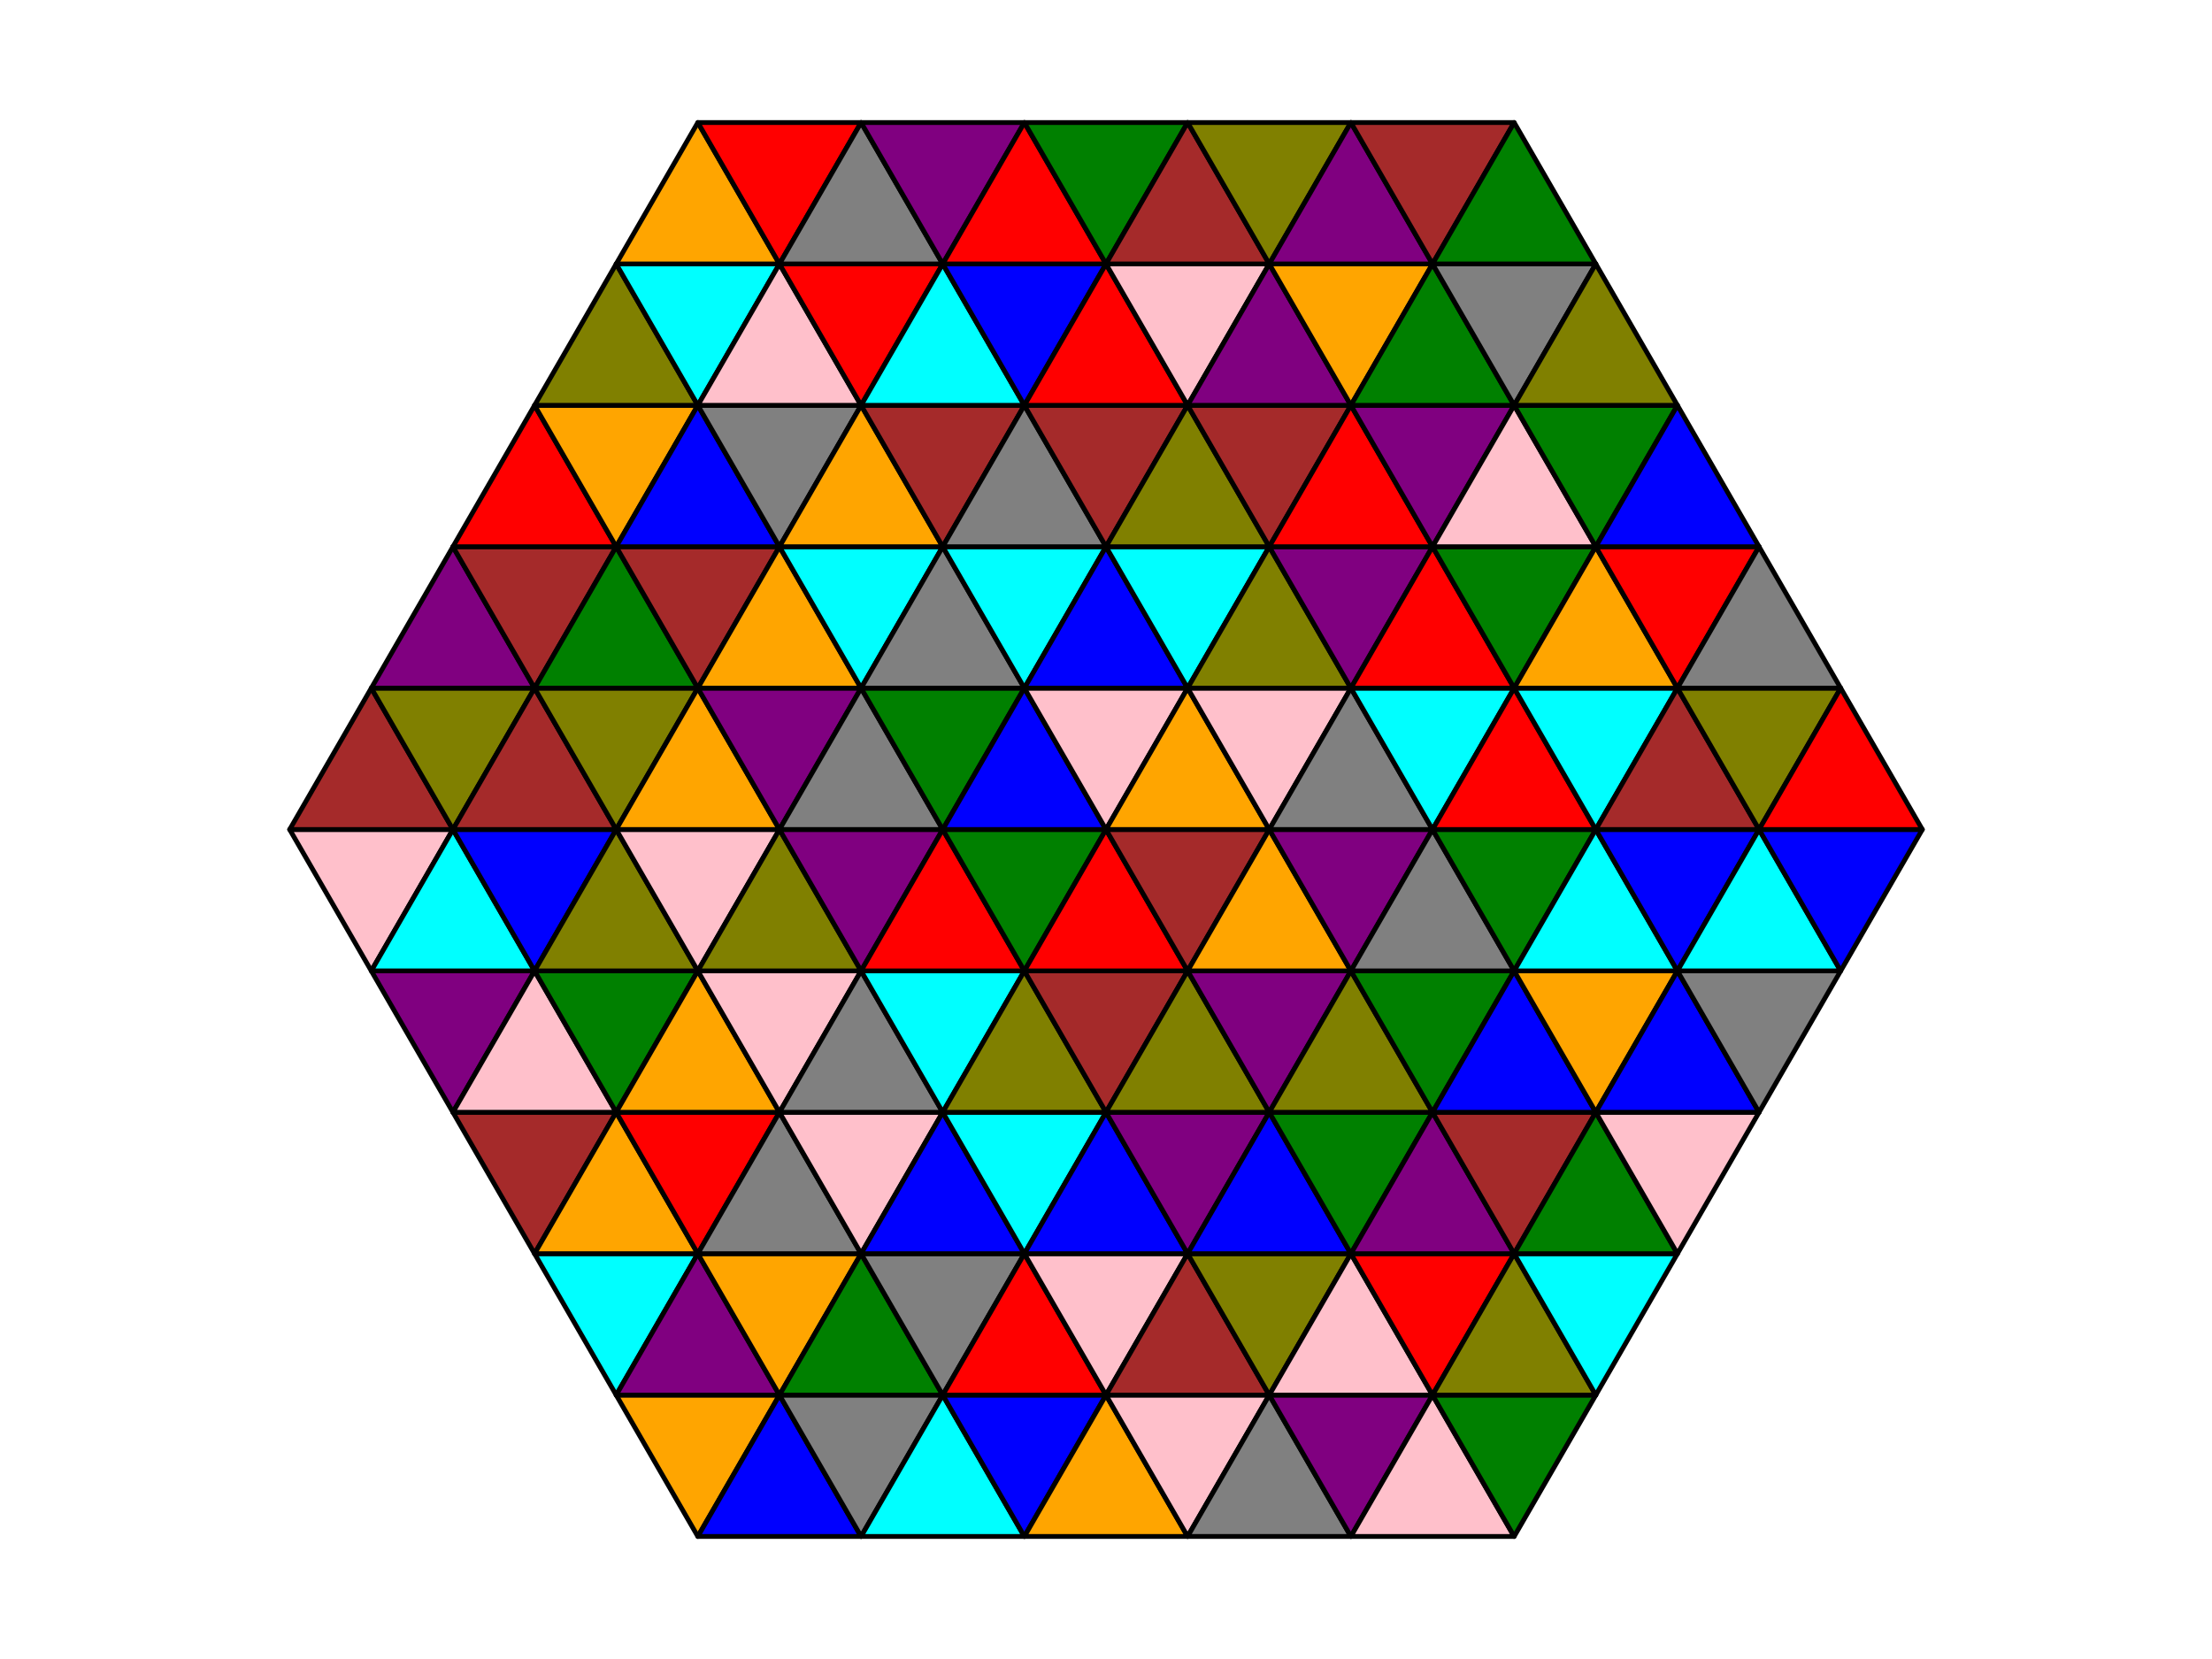 <?xml version="1.0" encoding="utf-8" standalone="no"?>
<!DOCTYPE svg PUBLIC "-//W3C//DTD SVG 1.1//EN"
  "http://www.w3.org/Graphics/SVG/1.1/DTD/svg11.dtd">
<svg xmlns:xlink="http://www.w3.org/1999/xlink" width="460.8pt" height="345.6pt" viewBox="0 0 460.8 345.6" xmlns="http://www.w3.org/2000/svg" version="1.1">
 <defs>
  <style type="text/css">*{stroke-linejoin: round; stroke-linecap: butt}</style>
 </defs>
 <g id="figure_1">
  <g id="patch_1">
   <path d="M 0 345.6 
L 460.8 345.6 
L 460.8 0 
L 0 0 
z
" style="fill: #ffffff"/>
  </g>
  <g id="axes_1">
   <g id="patch_2">
    <path d="M 77.35 202.255 
L 94.355 172.8 
L 60.344 172.8 
z
" clip-path="url(#pcdab5732f2)" style="fill: #ffc0cb; stroke: #000000; stroke-linejoin: miter"/>
   </g>
   <g id="patch_3">
    <path d="M 60.344 172.8 
L 94.355 172.8 
L 77.35 143.345 
z
" clip-path="url(#pcdab5732f2)" style="fill: #a52a2a; stroke: #000000; stroke-linejoin: miter"/>
   </g>
   <g id="patch_4">
    <path d="M 94.355 172.8 
L 111.361 143.345 
L 77.35 143.345 
z
" clip-path="url(#pcdab5732f2)" style="fill: #808000; stroke: #000000; stroke-linejoin: miter"/>
   </g>
   <g id="patch_5">
    <path d="M 77.35 143.345 
L 111.361 143.345 
L 94.355 113.891 
z
" clip-path="url(#pcdab5732f2)" style="fill: #800080; stroke: #000000; stroke-linejoin: miter"/>
   </g>
   <g id="patch_6">
    <path d="M 111.361 143.345 
L 128.366 113.891 
L 94.355 113.891 
z
" clip-path="url(#pcdab5732f2)" style="fill: #a52a2a; stroke: #000000; stroke-linejoin: miter"/>
   </g>
   <g id="patch_7">
    <path d="M 94.355 113.891 
L 128.366 113.891 
L 111.361 84.436 
z
" clip-path="url(#pcdab5732f2)" style="fill: #ff0000; stroke: #000000; stroke-linejoin: miter"/>
   </g>
   <g id="patch_8">
    <path d="M 128.366 113.891 
L 145.372 84.436 
L 111.361 84.436 
z
" clip-path="url(#pcdab5732f2)" style="fill: #ffa500; stroke: #000000; stroke-linejoin: miter"/>
   </g>
   <g id="patch_9">
    <path d="M 111.361 84.436 
L 145.372 84.436 
L 128.366 54.982 
z
" clip-path="url(#pcdab5732f2)" style="fill: #808000; stroke: #000000; stroke-linejoin: miter"/>
   </g>
   <g id="patch_10">
    <path d="M 145.372 84.436 
L 162.378 54.982 
L 128.366 54.982 
z
" clip-path="url(#pcdab5732f2)" style="fill: #00ffff; stroke: #000000; stroke-linejoin: miter"/>
   </g>
   <g id="patch_11">
    <path d="M 128.366 54.982 
L 162.378 54.982 
L 145.372 25.527 
z
" clip-path="url(#pcdab5732f2)" style="fill: #ffa500; stroke: #000000; stroke-linejoin: miter"/>
   </g>
   <g id="patch_12">
    <path d="M 162.378 54.982 
L 179.383 25.527 
L 145.372 25.527 
z
" clip-path="url(#pcdab5732f2)" style="fill: #ff0000; stroke: #000000; stroke-linejoin: miter"/>
   </g>
   <g id="patch_13">
    <path d="M 94.355 231.709 
L 111.361 202.255 
L 77.35 202.255 
z
" clip-path="url(#pcdab5732f2)" style="fill: #800080; stroke: #000000; stroke-linejoin: miter"/>
   </g>
   <g id="patch_14">
    <path d="M 77.35 202.255 
L 111.361 202.255 
L 94.355 172.8 
z
" clip-path="url(#pcdab5732f2)" style="fill: #00ffff; stroke: #000000; stroke-linejoin: miter"/>
   </g>
   <g id="patch_15">
    <path d="M 111.361 202.255 
L 128.366 172.8 
L 94.355 172.8 
z
" clip-path="url(#pcdab5732f2)" style="fill: #0000ff; stroke: #000000; stroke-linejoin: miter"/>
   </g>
   <g id="patch_16">
    <path d="M 94.355 172.8 
L 128.366 172.8 
L 111.361 143.345 
z
" clip-path="url(#pcdab5732f2)" style="fill: #a52a2a; stroke: #000000; stroke-linejoin: miter"/>
   </g>
   <g id="patch_17">
    <path d="M 128.366 172.8 
L 145.372 143.345 
L 111.361 143.345 
z
" clip-path="url(#pcdab5732f2)" style="fill: #808000; stroke: #000000; stroke-linejoin: miter"/>
   </g>
   <g id="patch_18">
    <path d="M 111.361 143.345 
L 145.372 143.345 
L 128.366 113.891 
z
" clip-path="url(#pcdab5732f2)" style="fill: #008000; stroke: #000000; stroke-linejoin: miter"/>
   </g>
   <g id="patch_19">
    <path d="M 145.372 143.345 
L 162.378 113.891 
L 128.366 113.891 
z
" clip-path="url(#pcdab5732f2)" style="fill: #a52a2a; stroke: #000000; stroke-linejoin: miter"/>
   </g>
   <g id="patch_20">
    <path d="M 128.366 113.891 
L 162.378 113.891 
L 145.372 84.436 
z
" clip-path="url(#pcdab5732f2)" style="fill: #0000ff; stroke: #000000; stroke-linejoin: miter"/>
   </g>
   <g id="patch_21">
    <path d="M 162.378 113.891 
L 179.383 84.436 
L 145.372 84.436 
z
" clip-path="url(#pcdab5732f2)" style="fill: #808080; stroke: #000000; stroke-linejoin: miter"/>
   </g>
   <g id="patch_22">
    <path d="M 145.372 84.436 
L 179.383 84.436 
L 162.378 54.982 
z
" clip-path="url(#pcdab5732f2)" style="fill: #ffc0cb; stroke: #000000; stroke-linejoin: miter"/>
   </g>
   <g id="patch_23">
    <path d="M 179.383 84.436 
L 196.389 54.982 
L 162.378 54.982 
z
" clip-path="url(#pcdab5732f2)" style="fill: #ff0000; stroke: #000000; stroke-linejoin: miter"/>
   </g>
   <g id="patch_24">
    <path d="M 162.378 54.982 
L 196.389 54.982 
L 179.383 25.527 
z
" clip-path="url(#pcdab5732f2)" style="fill: #808080; stroke: #000000; stroke-linejoin: miter"/>
   </g>
   <g id="patch_25">
    <path d="M 196.389 54.982 
L 213.394 25.527 
L 179.383 25.527 
z
" clip-path="url(#pcdab5732f2)" style="fill: #800080; stroke: #000000; stroke-linejoin: miter"/>
   </g>
   <g id="patch_26">
    <path d="M 111.361 261.164 
L 128.366 231.709 
L 94.355 231.709 
z
" clip-path="url(#pcdab5732f2)" style="fill: #a52a2a; stroke: #000000; stroke-linejoin: miter"/>
   </g>
   <g id="patch_27">
    <path d="M 94.355 231.709 
L 128.366 231.709 
L 111.361 202.255 
z
" clip-path="url(#pcdab5732f2)" style="fill: #ffc0cb; stroke: #000000; stroke-linejoin: miter"/>
   </g>
   <g id="patch_28">
    <path d="M 128.366 231.709 
L 145.372 202.255 
L 111.361 202.255 
z
" clip-path="url(#pcdab5732f2)" style="fill: #008000; stroke: #000000; stroke-linejoin: miter"/>
   </g>
   <g id="patch_29">
    <path d="M 111.361 202.255 
L 145.372 202.255 
L 128.366 172.8 
z
" clip-path="url(#pcdab5732f2)" style="fill: #808000; stroke: #000000; stroke-linejoin: miter"/>
   </g>
   <g id="patch_30">
    <path d="M 145.372 202.255 
L 162.378 172.8 
L 128.366 172.8 
z
" clip-path="url(#pcdab5732f2)" style="fill: #ffc0cb; stroke: #000000; stroke-linejoin: miter"/>
   </g>
   <g id="patch_31">
    <path d="M 128.366 172.8 
L 162.378 172.8 
L 145.372 143.345 
z
" clip-path="url(#pcdab5732f2)" style="fill: #ffa500; stroke: #000000; stroke-linejoin: miter"/>
   </g>
   <g id="patch_32">
    <path d="M 162.378 172.8 
L 179.383 143.345 
L 145.372 143.345 
z
" clip-path="url(#pcdab5732f2)" style="fill: #800080; stroke: #000000; stroke-linejoin: miter"/>
   </g>
   <g id="patch_33">
    <path d="M 145.372 143.345 
L 179.383 143.345 
L 162.378 113.891 
z
" clip-path="url(#pcdab5732f2)" style="fill: #ffa500; stroke: #000000; stroke-linejoin: miter"/>
   </g>
   <g id="patch_34">
    <path d="M 179.383 143.345 
L 196.389 113.891 
L 162.378 113.891 
z
" clip-path="url(#pcdab5732f2)" style="fill: #00ffff; stroke: #000000; stroke-linejoin: miter"/>
   </g>
   <g id="patch_35">
    <path d="M 162.378 113.891 
L 196.389 113.891 
L 179.383 84.436 
z
" clip-path="url(#pcdab5732f2)" style="fill: #ffa500; stroke: #000000; stroke-linejoin: miter"/>
   </g>
   <g id="patch_36">
    <path d="M 196.389 113.891 
L 213.394 84.436 
L 179.383 84.436 
z
" clip-path="url(#pcdab5732f2)" style="fill: #a52a2a; stroke: #000000; stroke-linejoin: miter"/>
   </g>
   <g id="patch_37">
    <path d="M 179.383 84.436 
L 213.394 84.436 
L 196.389 54.982 
z
" clip-path="url(#pcdab5732f2)" style="fill: #00ffff; stroke: #000000; stroke-linejoin: miter"/>
   </g>
   <g id="patch_38">
    <path d="M 213.394 84.436 
L 230.4 54.982 
L 196.389 54.982 
z
" clip-path="url(#pcdab5732f2)" style="fill: #0000ff; stroke: #000000; stroke-linejoin: miter"/>
   </g>
   <g id="patch_39">
    <path d="M 196.389 54.982 
L 230.4 54.982 
L 213.394 25.527 
z
" clip-path="url(#pcdab5732f2)" style="fill: #ff0000; stroke: #000000; stroke-linejoin: miter"/>
   </g>
   <g id="patch_40">
    <path d="M 230.4 54.982 
L 247.406 25.527 
L 213.394 25.527 
z
" clip-path="url(#pcdab5732f2)" style="fill: #008000; stroke: #000000; stroke-linejoin: miter"/>
   </g>
   <g id="patch_41">
    <path d="M 128.366 290.618 
L 145.372 261.164 
L 111.361 261.164 
z
" clip-path="url(#pcdab5732f2)" style="fill: #00ffff; stroke: #000000; stroke-linejoin: miter"/>
   </g>
   <g id="patch_42">
    <path d="M 111.361 261.164 
L 145.372 261.164 
L 128.366 231.709 
z
" clip-path="url(#pcdab5732f2)" style="fill: #ffa500; stroke: #000000; stroke-linejoin: miter"/>
   </g>
   <g id="patch_43">
    <path d="M 145.372 261.164 
L 162.378 231.709 
L 128.366 231.709 
z
" clip-path="url(#pcdab5732f2)" style="fill: #ff0000; stroke: #000000; stroke-linejoin: miter"/>
   </g>
   <g id="patch_44">
    <path d="M 128.366 231.709 
L 162.378 231.709 
L 145.372 202.255 
z
" clip-path="url(#pcdab5732f2)" style="fill: #ffa500; stroke: #000000; stroke-linejoin: miter"/>
   </g>
   <g id="patch_45">
    <path d="M 162.378 231.709 
L 179.383 202.255 
L 145.372 202.255 
z
" clip-path="url(#pcdab5732f2)" style="fill: #ffc0cb; stroke: #000000; stroke-linejoin: miter"/>
   </g>
   <g id="patch_46">
    <path d="M 145.372 202.255 
L 179.383 202.255 
L 162.378 172.8 
z
" clip-path="url(#pcdab5732f2)" style="fill: #808000; stroke: #000000; stroke-linejoin: miter"/>
   </g>
   <g id="patch_47">
    <path d="M 179.383 202.255 
L 196.389 172.8 
L 162.378 172.8 
z
" clip-path="url(#pcdab5732f2)" style="fill: #800080; stroke: #000000; stroke-linejoin: miter"/>
   </g>
   <g id="patch_48">
    <path d="M 162.378 172.8 
L 196.389 172.8 
L 179.383 143.345 
z
" clip-path="url(#pcdab5732f2)" style="fill: #808080; stroke: #000000; stroke-linejoin: miter"/>
   </g>
   <g id="patch_49">
    <path d="M 196.389 172.8 
L 213.394 143.345 
L 179.383 143.345 
z
" clip-path="url(#pcdab5732f2)" style="fill: #008000; stroke: #000000; stroke-linejoin: miter"/>
   </g>
   <g id="patch_50">
    <path d="M 179.383 143.345 
L 213.394 143.345 
L 196.389 113.891 
z
" clip-path="url(#pcdab5732f2)" style="fill: #808080; stroke: #000000; stroke-linejoin: miter"/>
   </g>
   <g id="patch_51">
    <path d="M 213.394 143.345 
L 230.4 113.891 
L 196.389 113.891 
z
" clip-path="url(#pcdab5732f2)" style="fill: #00ffff; stroke: #000000; stroke-linejoin: miter"/>
   </g>
   <g id="patch_52">
    <path d="M 196.389 113.891 
L 230.4 113.891 
L 213.394 84.436 
z
" clip-path="url(#pcdab5732f2)" style="fill: #808080; stroke: #000000; stroke-linejoin: miter"/>
   </g>
   <g id="patch_53">
    <path d="M 230.4 113.891 
L 247.406 84.436 
L 213.394 84.436 
z
" clip-path="url(#pcdab5732f2)" style="fill: #a52a2a; stroke: #000000; stroke-linejoin: miter"/>
   </g>
   <g id="patch_54">
    <path d="M 213.394 84.436 
L 247.406 84.436 
L 230.4 54.982 
z
" clip-path="url(#pcdab5732f2)" style="fill: #ff0000; stroke: #000000; stroke-linejoin: miter"/>
   </g>
   <g id="patch_55">
    <path d="M 247.406 84.436 
L 264.411 54.982 
L 230.4 54.982 
z
" clip-path="url(#pcdab5732f2)" style="fill: #ffc0cb; stroke: #000000; stroke-linejoin: miter"/>
   </g>
   <g id="patch_56">
    <path d="M 230.4 54.982 
L 264.411 54.982 
L 247.406 25.527 
z
" clip-path="url(#pcdab5732f2)" style="fill: #a52a2a; stroke: #000000; stroke-linejoin: miter"/>
   </g>
   <g id="patch_57">
    <path d="M 264.411 54.982 
L 281.417 25.527 
L 247.406 25.527 
z
" clip-path="url(#pcdab5732f2)" style="fill: #808000; stroke: #000000; stroke-linejoin: miter"/>
   </g>
   <g id="patch_58">
    <path d="M 145.372 320.073 
L 162.378 290.618 
L 128.366 290.618 
z
" clip-path="url(#pcdab5732f2)" style="fill: #ffa500; stroke: #000000; stroke-linejoin: miter"/>
   </g>
   <g id="patch_59">
    <path d="M 128.366 290.618 
L 162.378 290.618 
L 145.372 261.164 
z
" clip-path="url(#pcdab5732f2)" style="fill: #800080; stroke: #000000; stroke-linejoin: miter"/>
   </g>
   <g id="patch_60">
    <path d="M 162.378 290.618 
L 179.383 261.164 
L 145.372 261.164 
z
" clip-path="url(#pcdab5732f2)" style="fill: #ffa500; stroke: #000000; stroke-linejoin: miter"/>
   </g>
   <g id="patch_61">
    <path d="M 145.372 261.164 
L 179.383 261.164 
L 162.378 231.709 
z
" clip-path="url(#pcdab5732f2)" style="fill: #808080; stroke: #000000; stroke-linejoin: miter"/>
   </g>
   <g id="patch_62">
    <path d="M 179.383 261.164 
L 196.389 231.709 
L 162.378 231.709 
z
" clip-path="url(#pcdab5732f2)" style="fill: #ffc0cb; stroke: #000000; stroke-linejoin: miter"/>
   </g>
   <g id="patch_63">
    <path d="M 162.378 231.709 
L 196.389 231.709 
L 179.383 202.255 
z
" clip-path="url(#pcdab5732f2)" style="fill: #808080; stroke: #000000; stroke-linejoin: miter"/>
   </g>
   <g id="patch_64">
    <path d="M 196.389 231.709 
L 213.394 202.255 
L 179.383 202.255 
z
" clip-path="url(#pcdab5732f2)" style="fill: #00ffff; stroke: #000000; stroke-linejoin: miter"/>
   </g>
   <g id="patch_65">
    <path d="M 179.383 202.255 
L 213.394 202.255 
L 196.389 172.8 
z
" clip-path="url(#pcdab5732f2)" style="fill: #ff0000; stroke: #000000; stroke-linejoin: miter"/>
   </g>
   <g id="patch_66">
    <path d="M 213.394 202.255 
L 230.4 172.8 
L 196.389 172.8 
z
" clip-path="url(#pcdab5732f2)" style="fill: #008000; stroke: #000000; stroke-linejoin: miter"/>
   </g>
   <g id="patch_67">
    <path d="M 196.389 172.8 
L 230.4 172.8 
L 213.394 143.345 
z
" clip-path="url(#pcdab5732f2)" style="fill: #0000ff; stroke: #000000; stroke-linejoin: miter"/>
   </g>
   <g id="patch_68">
    <path d="M 230.4 172.8 
L 247.406 143.345 
L 213.394 143.345 
z
" clip-path="url(#pcdab5732f2)" style="fill: #ffc0cb; stroke: #000000; stroke-linejoin: miter"/>
   </g>
   <g id="patch_69">
    <path d="M 213.394 143.345 
L 247.406 143.345 
L 230.4 113.891 
z
" clip-path="url(#pcdab5732f2)" style="fill: #0000ff; stroke: #000000; stroke-linejoin: miter"/>
   </g>
   <g id="patch_70">
    <path d="M 247.406 143.345 
L 264.411 113.891 
L 230.4 113.891 
z
" clip-path="url(#pcdab5732f2)" style="fill: #00ffff; stroke: #000000; stroke-linejoin: miter"/>
   </g>
   <g id="patch_71">
    <path d="M 230.4 113.891 
L 264.411 113.891 
L 247.406 84.436 
z
" clip-path="url(#pcdab5732f2)" style="fill: #808000; stroke: #000000; stroke-linejoin: miter"/>
   </g>
   <g id="patch_72">
    <path d="M 264.411 113.891 
L 281.417 84.436 
L 247.406 84.436 
z
" clip-path="url(#pcdab5732f2)" style="fill: #a52a2a; stroke: #000000; stroke-linejoin: miter"/>
   </g>
   <g id="patch_73">
    <path d="M 247.406 84.436 
L 281.417 84.436 
L 264.411 54.982 
z
" clip-path="url(#pcdab5732f2)" style="fill: #800080; stroke: #000000; stroke-linejoin: miter"/>
   </g>
   <g id="patch_74">
    <path d="M 281.417 84.436 
L 298.422 54.982 
L 264.411 54.982 
z
" clip-path="url(#pcdab5732f2)" style="fill: #ffa500; stroke: #000000; stroke-linejoin: miter"/>
   </g>
   <g id="patch_75">
    <path d="M 264.411 54.982 
L 298.422 54.982 
L 281.417 25.527 
z
" clip-path="url(#pcdab5732f2)" style="fill: #800080; stroke: #000000; stroke-linejoin: miter"/>
   </g>
   <g id="patch_76">
    <path d="M 298.422 54.982 
L 315.428 25.527 
L 281.417 25.527 
z
" clip-path="url(#pcdab5732f2)" style="fill: #a52a2a; stroke: #000000; stroke-linejoin: miter"/>
   </g>
   <g id="patch_77">
    <path d="M 145.372 320.073 
L 179.383 320.073 
L 162.378 290.618 
z
" clip-path="url(#pcdab5732f2)" style="fill: #0000ff; stroke: #000000; stroke-linejoin: miter"/>
   </g>
   <g id="patch_78">
    <path d="M 179.383 320.073 
L 196.389 290.618 
L 162.378 290.618 
z
" clip-path="url(#pcdab5732f2)" style="fill: #808080; stroke: #000000; stroke-linejoin: miter"/>
   </g>
   <g id="patch_79">
    <path d="M 162.378 290.618 
L 196.389 290.618 
L 179.383 261.164 
z
" clip-path="url(#pcdab5732f2)" style="fill: #008000; stroke: #000000; stroke-linejoin: miter"/>
   </g>
   <g id="patch_80">
    <path d="M 196.389 290.618 
L 213.394 261.164 
L 179.383 261.164 
z
" clip-path="url(#pcdab5732f2)" style="fill: #808080; stroke: #000000; stroke-linejoin: miter"/>
   </g>
   <g id="patch_81">
    <path d="M 179.383 261.164 
L 213.394 261.164 
L 196.389 231.709 
z
" clip-path="url(#pcdab5732f2)" style="fill: #0000ff; stroke: #000000; stroke-linejoin: miter"/>
   </g>
   <g id="patch_82">
    <path d="M 213.394 261.164 
L 230.4 231.709 
L 196.389 231.709 
z
" clip-path="url(#pcdab5732f2)" style="fill: #00ffff; stroke: #000000; stroke-linejoin: miter"/>
   </g>
   <g id="patch_83">
    <path d="M 196.389 231.709 
L 230.4 231.709 
L 213.394 202.255 
z
" clip-path="url(#pcdab5732f2)" style="fill: #808000; stroke: #000000; stroke-linejoin: miter"/>
   </g>
   <g id="patch_84">
    <path d="M 230.4 231.709 
L 247.406 202.255 
L 213.394 202.255 
z
" clip-path="url(#pcdab5732f2)" style="fill: #a52a2a; stroke: #000000; stroke-linejoin: miter"/>
   </g>
   <g id="patch_85">
    <path d="M 213.394 202.255 
L 247.406 202.255 
L 230.4 172.8 
z
" clip-path="url(#pcdab5732f2)" style="fill: #ff0000; stroke: #000000; stroke-linejoin: miter"/>
   </g>
   <g id="patch_86">
    <path d="M 247.406 202.255 
L 264.411 172.8 
L 230.4 172.8 
z
" clip-path="url(#pcdab5732f2)" style="fill: #a52a2a; stroke: #000000; stroke-linejoin: miter"/>
   </g>
   <g id="patch_87">
    <path d="M 230.4 172.8 
L 264.411 172.8 
L 247.406 143.345 
z
" clip-path="url(#pcdab5732f2)" style="fill: #ffa500; stroke: #000000; stroke-linejoin: miter"/>
   </g>
   <g id="patch_88">
    <path d="M 264.411 172.8 
L 281.417 143.345 
L 247.406 143.345 
z
" clip-path="url(#pcdab5732f2)" style="fill: #ffc0cb; stroke: #000000; stroke-linejoin: miter"/>
   </g>
   <g id="patch_89">
    <path d="M 247.406 143.345 
L 281.417 143.345 
L 264.411 113.891 
z
" clip-path="url(#pcdab5732f2)" style="fill: #808000; stroke: #000000; stroke-linejoin: miter"/>
   </g>
   <g id="patch_90">
    <path d="M 281.417 143.345 
L 298.422 113.891 
L 264.411 113.891 
z
" clip-path="url(#pcdab5732f2)" style="fill: #800080; stroke: #000000; stroke-linejoin: miter"/>
   </g>
   <g id="patch_91">
    <path d="M 264.411 113.891 
L 298.422 113.891 
L 281.417 84.436 
z
" clip-path="url(#pcdab5732f2)" style="fill: #ff0000; stroke: #000000; stroke-linejoin: miter"/>
   </g>
   <g id="patch_92">
    <path d="M 298.422 113.891 
L 315.428 84.436 
L 281.417 84.436 
z
" clip-path="url(#pcdab5732f2)" style="fill: #800080; stroke: #000000; stroke-linejoin: miter"/>
   </g>
   <g id="patch_93">
    <path d="M 281.417 84.436 
L 315.428 84.436 
L 298.422 54.982 
z
" clip-path="url(#pcdab5732f2)" style="fill: #008000; stroke: #000000; stroke-linejoin: miter"/>
   </g>
   <g id="patch_94">
    <path d="M 315.428 84.436 
L 332.434 54.982 
L 298.422 54.982 
z
" clip-path="url(#pcdab5732f2)" style="fill: #808080; stroke: #000000; stroke-linejoin: miter"/>
   </g>
   <g id="patch_95">
    <path d="M 298.422 54.982 
L 332.434 54.982 
L 315.428 25.527 
z
" clip-path="url(#pcdab5732f2)" style="fill: #008000; stroke: #000000; stroke-linejoin: miter"/>
   </g>
   <g id="patch_96">
    <path d="M 179.383 320.073 
L 213.394 320.073 
L 196.389 290.618 
z
" clip-path="url(#pcdab5732f2)" style="fill: #00ffff; stroke: #000000; stroke-linejoin: miter"/>
   </g>
   <g id="patch_97">
    <path d="M 213.394 320.073 
L 230.4 290.618 
L 196.389 290.618 
z
" clip-path="url(#pcdab5732f2)" style="fill: #0000ff; stroke: #000000; stroke-linejoin: miter"/>
   </g>
   <g id="patch_98">
    <path d="M 196.389 290.618 
L 230.4 290.618 
L 213.394 261.164 
z
" clip-path="url(#pcdab5732f2)" style="fill: #ff0000; stroke: #000000; stroke-linejoin: miter"/>
   </g>
   <g id="patch_99">
    <path d="M 230.4 290.618 
L 247.406 261.164 
L 213.394 261.164 
z
" clip-path="url(#pcdab5732f2)" style="fill: #ffc0cb; stroke: #000000; stroke-linejoin: miter"/>
   </g>
   <g id="patch_100">
    <path d="M 213.394 261.164 
L 247.406 261.164 
L 230.4 231.709 
z
" clip-path="url(#pcdab5732f2)" style="fill: #0000ff; stroke: #000000; stroke-linejoin: miter"/>
   </g>
   <g id="patch_101">
    <path d="M 247.406 261.164 
L 264.411 231.709 
L 230.4 231.709 
z
" clip-path="url(#pcdab5732f2)" style="fill: #800080; stroke: #000000; stroke-linejoin: miter"/>
   </g>
   <g id="patch_102">
    <path d="M 230.4 231.709 
L 264.411 231.709 
L 247.406 202.255 
z
" clip-path="url(#pcdab5732f2)" style="fill: #808000; stroke: #000000; stroke-linejoin: miter"/>
   </g>
   <g id="patch_103">
    <path d="M 264.411 231.709 
L 281.417 202.255 
L 247.406 202.255 
z
" clip-path="url(#pcdab5732f2)" style="fill: #800080; stroke: #000000; stroke-linejoin: miter"/>
   </g>
   <g id="patch_104">
    <path d="M 247.406 202.255 
L 281.417 202.255 
L 264.411 172.8 
z
" clip-path="url(#pcdab5732f2)" style="fill: #ffa500; stroke: #000000; stroke-linejoin: miter"/>
   </g>
   <g id="patch_105">
    <path d="M 281.417 202.255 
L 298.422 172.8 
L 264.411 172.8 
z
" clip-path="url(#pcdab5732f2)" style="fill: #800080; stroke: #000000; stroke-linejoin: miter"/>
   </g>
   <g id="patch_106">
    <path d="M 264.411 172.8 
L 298.422 172.8 
L 281.417 143.345 
z
" clip-path="url(#pcdab5732f2)" style="fill: #808080; stroke: #000000; stroke-linejoin: miter"/>
   </g>
   <g id="patch_107">
    <path d="M 298.422 172.8 
L 315.428 143.345 
L 281.417 143.345 
z
" clip-path="url(#pcdab5732f2)" style="fill: #00ffff; stroke: #000000; stroke-linejoin: miter"/>
   </g>
   <g id="patch_108">
    <path d="M 281.417 143.345 
L 315.428 143.345 
L 298.422 113.891 
z
" clip-path="url(#pcdab5732f2)" style="fill: #ff0000; stroke: #000000; stroke-linejoin: miter"/>
   </g>
   <g id="patch_109">
    <path d="M 315.428 143.345 
L 332.434 113.891 
L 298.422 113.891 
z
" clip-path="url(#pcdab5732f2)" style="fill: #008000; stroke: #000000; stroke-linejoin: miter"/>
   </g>
   <g id="patch_110">
    <path d="M 298.422 113.891 
L 332.434 113.891 
L 315.428 84.436 
z
" clip-path="url(#pcdab5732f2)" style="fill: #ffc0cb; stroke: #000000; stroke-linejoin: miter"/>
   </g>
   <g id="patch_111">
    <path d="M 332.434 113.891 
L 349.439 84.436 
L 315.428 84.436 
z
" clip-path="url(#pcdab5732f2)" style="fill: #008000; stroke: #000000; stroke-linejoin: miter"/>
   </g>
   <g id="patch_112">
    <path d="M 315.428 84.436 
L 349.439 84.436 
L 332.434 54.982 
z
" clip-path="url(#pcdab5732f2)" style="fill: #808000; stroke: #000000; stroke-linejoin: miter"/>
   </g>
   <g id="patch_113">
    <path d="M 213.394 320.073 
L 247.406 320.073 
L 230.4 290.618 
z
" clip-path="url(#pcdab5732f2)" style="fill: #ffa500; stroke: #000000; stroke-linejoin: miter"/>
   </g>
   <g id="patch_114">
    <path d="M 247.406 320.073 
L 264.411 290.618 
L 230.4 290.618 
z
" clip-path="url(#pcdab5732f2)" style="fill: #ffc0cb; stroke: #000000; stroke-linejoin: miter"/>
   </g>
   <g id="patch_115">
    <path d="M 230.4 290.618 
L 264.411 290.618 
L 247.406 261.164 
z
" clip-path="url(#pcdab5732f2)" style="fill: #a52a2a; stroke: #000000; stroke-linejoin: miter"/>
   </g>
   <g id="patch_116">
    <path d="M 264.411 290.618 
L 281.417 261.164 
L 247.406 261.164 
z
" clip-path="url(#pcdab5732f2)" style="fill: #808000; stroke: #000000; stroke-linejoin: miter"/>
   </g>
   <g id="patch_117">
    <path d="M 247.406 261.164 
L 281.417 261.164 
L 264.411 231.709 
z
" clip-path="url(#pcdab5732f2)" style="fill: #0000ff; stroke: #000000; stroke-linejoin: miter"/>
   </g>
   <g id="patch_118">
    <path d="M 281.417 261.164 
L 298.422 231.709 
L 264.411 231.709 
z
" clip-path="url(#pcdab5732f2)" style="fill: #008000; stroke: #000000; stroke-linejoin: miter"/>
   </g>
   <g id="patch_119">
    <path d="M 264.411 231.709 
L 298.422 231.709 
L 281.417 202.255 
z
" clip-path="url(#pcdab5732f2)" style="fill: #808000; stroke: #000000; stroke-linejoin: miter"/>
   </g>
   <g id="patch_120">
    <path d="M 298.422 231.709 
L 315.428 202.255 
L 281.417 202.255 
z
" clip-path="url(#pcdab5732f2)" style="fill: #008000; stroke: #000000; stroke-linejoin: miter"/>
   </g>
   <g id="patch_121">
    <path d="M 281.417 202.255 
L 315.428 202.255 
L 298.422 172.8 
z
" clip-path="url(#pcdab5732f2)" style="fill: #808080; stroke: #000000; stroke-linejoin: miter"/>
   </g>
   <g id="patch_122">
    <path d="M 315.428 202.255 
L 332.434 172.8 
L 298.422 172.8 
z
" clip-path="url(#pcdab5732f2)" style="fill: #008000; stroke: #000000; stroke-linejoin: miter"/>
   </g>
   <g id="patch_123">
    <path d="M 298.422 172.8 
L 332.434 172.8 
L 315.428 143.345 
z
" clip-path="url(#pcdab5732f2)" style="fill: #ff0000; stroke: #000000; stroke-linejoin: miter"/>
   </g>
   <g id="patch_124">
    <path d="M 332.434 172.8 
L 349.439 143.345 
L 315.428 143.345 
z
" clip-path="url(#pcdab5732f2)" style="fill: #00ffff; stroke: #000000; stroke-linejoin: miter"/>
   </g>
   <g id="patch_125">
    <path d="M 315.428 143.345 
L 349.439 143.345 
L 332.434 113.891 
z
" clip-path="url(#pcdab5732f2)" style="fill: #ffa500; stroke: #000000; stroke-linejoin: miter"/>
   </g>
   <g id="patch_126">
    <path d="M 349.439 143.345 
L 366.445 113.891 
L 332.434 113.891 
z
" clip-path="url(#pcdab5732f2)" style="fill: #ff0000; stroke: #000000; stroke-linejoin: miter"/>
   </g>
   <g id="patch_127">
    <path d="M 332.434 113.891 
L 366.445 113.891 
L 349.439 84.436 
z
" clip-path="url(#pcdab5732f2)" style="fill: #0000ff; stroke: #000000; stroke-linejoin: miter"/>
   </g>
   <g id="patch_128">
    <path d="M 247.406 320.073 
L 281.417 320.073 
L 264.411 290.618 
z
" clip-path="url(#pcdab5732f2)" style="fill: #808080; stroke: #000000; stroke-linejoin: miter"/>
   </g>
   <g id="patch_129">
    <path d="M 281.417 320.073 
L 298.422 290.618 
L 264.411 290.618 
z
" clip-path="url(#pcdab5732f2)" style="fill: #800080; stroke: #000000; stroke-linejoin: miter"/>
   </g>
   <g id="patch_130">
    <path d="M 264.411 290.618 
L 298.422 290.618 
L 281.417 261.164 
z
" clip-path="url(#pcdab5732f2)" style="fill: #ffc0cb; stroke: #000000; stroke-linejoin: miter"/>
   </g>
   <g id="patch_131">
    <path d="M 298.422 290.618 
L 315.428 261.164 
L 281.417 261.164 
z
" clip-path="url(#pcdab5732f2)" style="fill: #ff0000; stroke: #000000; stroke-linejoin: miter"/>
   </g>
   <g id="patch_132">
    <path d="M 281.417 261.164 
L 315.428 261.164 
L 298.422 231.709 
z
" clip-path="url(#pcdab5732f2)" style="fill: #800080; stroke: #000000; stroke-linejoin: miter"/>
   </g>
   <g id="patch_133">
    <path d="M 315.428 261.164 
L 332.434 231.709 
L 298.422 231.709 
z
" clip-path="url(#pcdab5732f2)" style="fill: #a52a2a; stroke: #000000; stroke-linejoin: miter"/>
   </g>
   <g id="patch_134">
    <path d="M 298.422 231.709 
L 332.434 231.709 
L 315.428 202.255 
z
" clip-path="url(#pcdab5732f2)" style="fill: #0000ff; stroke: #000000; stroke-linejoin: miter"/>
   </g>
   <g id="patch_135">
    <path d="M 332.434 231.709 
L 349.439 202.255 
L 315.428 202.255 
z
" clip-path="url(#pcdab5732f2)" style="fill: #ffa500; stroke: #000000; stroke-linejoin: miter"/>
   </g>
   <g id="patch_136">
    <path d="M 315.428 202.255 
L 349.439 202.255 
L 332.434 172.8 
z
" clip-path="url(#pcdab5732f2)" style="fill: #00ffff; stroke: #000000; stroke-linejoin: miter"/>
   </g>
   <g id="patch_137">
    <path d="M 349.439 202.255 
L 366.445 172.8 
L 332.434 172.8 
z
" clip-path="url(#pcdab5732f2)" style="fill: #0000ff; stroke: #000000; stroke-linejoin: miter"/>
   </g>
   <g id="patch_138">
    <path d="M 332.434 172.8 
L 366.445 172.8 
L 349.439 143.345 
z
" clip-path="url(#pcdab5732f2)" style="fill: #a52a2a; stroke: #000000; stroke-linejoin: miter"/>
   </g>
   <g id="patch_139">
    <path d="M 366.445 172.8 
L 383.45 143.345 
L 349.439 143.345 
z
" clip-path="url(#pcdab5732f2)" style="fill: #808000; stroke: #000000; stroke-linejoin: miter"/>
   </g>
   <g id="patch_140">
    <path d="M 349.439 143.345 
L 383.45 143.345 
L 366.445 113.891 
z
" clip-path="url(#pcdab5732f2)" style="fill: #808080; stroke: #000000; stroke-linejoin: miter"/>
   </g>
   <g id="patch_141">
    <path d="M 281.417 320.073 
L 315.428 320.073 
L 298.422 290.618 
z
" clip-path="url(#pcdab5732f2)" style="fill: #ffc0cb; stroke: #000000; stroke-linejoin: miter"/>
   </g>
   <g id="patch_142">
    <path d="M 315.428 320.073 
L 332.434 290.618 
L 298.422 290.618 
z
" clip-path="url(#pcdab5732f2)" style="fill: #008000; stroke: #000000; stroke-linejoin: miter"/>
   </g>
   <g id="patch_143">
    <path d="M 298.422 290.618 
L 332.434 290.618 
L 315.428 261.164 
z
" clip-path="url(#pcdab5732f2)" style="fill: #808000; stroke: #000000; stroke-linejoin: miter"/>
   </g>
   <g id="patch_144">
    <path d="M 332.434 290.618 
L 349.439 261.164 
L 315.428 261.164 
z
" clip-path="url(#pcdab5732f2)" style="fill: #00ffff; stroke: #000000; stroke-linejoin: miter"/>
   </g>
   <g id="patch_145">
    <path d="M 315.428 261.164 
L 349.439 261.164 
L 332.434 231.709 
z
" clip-path="url(#pcdab5732f2)" style="fill: #008000; stroke: #000000; stroke-linejoin: miter"/>
   </g>
   <g id="patch_146">
    <path d="M 349.439 261.164 
L 366.445 231.709 
L 332.434 231.709 
z
" clip-path="url(#pcdab5732f2)" style="fill: #ffc0cb; stroke: #000000; stroke-linejoin: miter"/>
   </g>
   <g id="patch_147">
    <path d="M 332.434 231.709 
L 366.445 231.709 
L 349.439 202.255 
z
" clip-path="url(#pcdab5732f2)" style="fill: #0000ff; stroke: #000000; stroke-linejoin: miter"/>
   </g>
   <g id="patch_148">
    <path d="M 366.445 231.709 
L 383.45 202.255 
L 349.439 202.255 
z
" clip-path="url(#pcdab5732f2)" style="fill: #808080; stroke: #000000; stroke-linejoin: miter"/>
   </g>
   <g id="patch_149">
    <path d="M 349.439 202.255 
L 383.45 202.255 
L 366.445 172.8 
z
" clip-path="url(#pcdab5732f2)" style="fill: #00ffff; stroke: #000000; stroke-linejoin: miter"/>
   </g>
   <g id="patch_150">
    <path d="M 383.45 202.255 
L 400.456 172.8 
L 366.445 172.8 
z
" clip-path="url(#pcdab5732f2)" style="fill: #0000ff; stroke: #000000; stroke-linejoin: miter"/>
   </g>
   <g id="patch_151">
    <path d="M 366.445 172.8 
L 400.456 172.8 
L 383.45 143.345 
z
" clip-path="url(#pcdab5732f2)" style="fill: #ff0000; stroke: #000000; stroke-linejoin: miter"/>
   </g>
  </g>
 </g>
 <defs>
  <clipPath id="pcdab5732f2">
   <rect x="43.339" y="10.8" width="374.123" height="324"/>
  </clipPath>
 </defs>
</svg>
